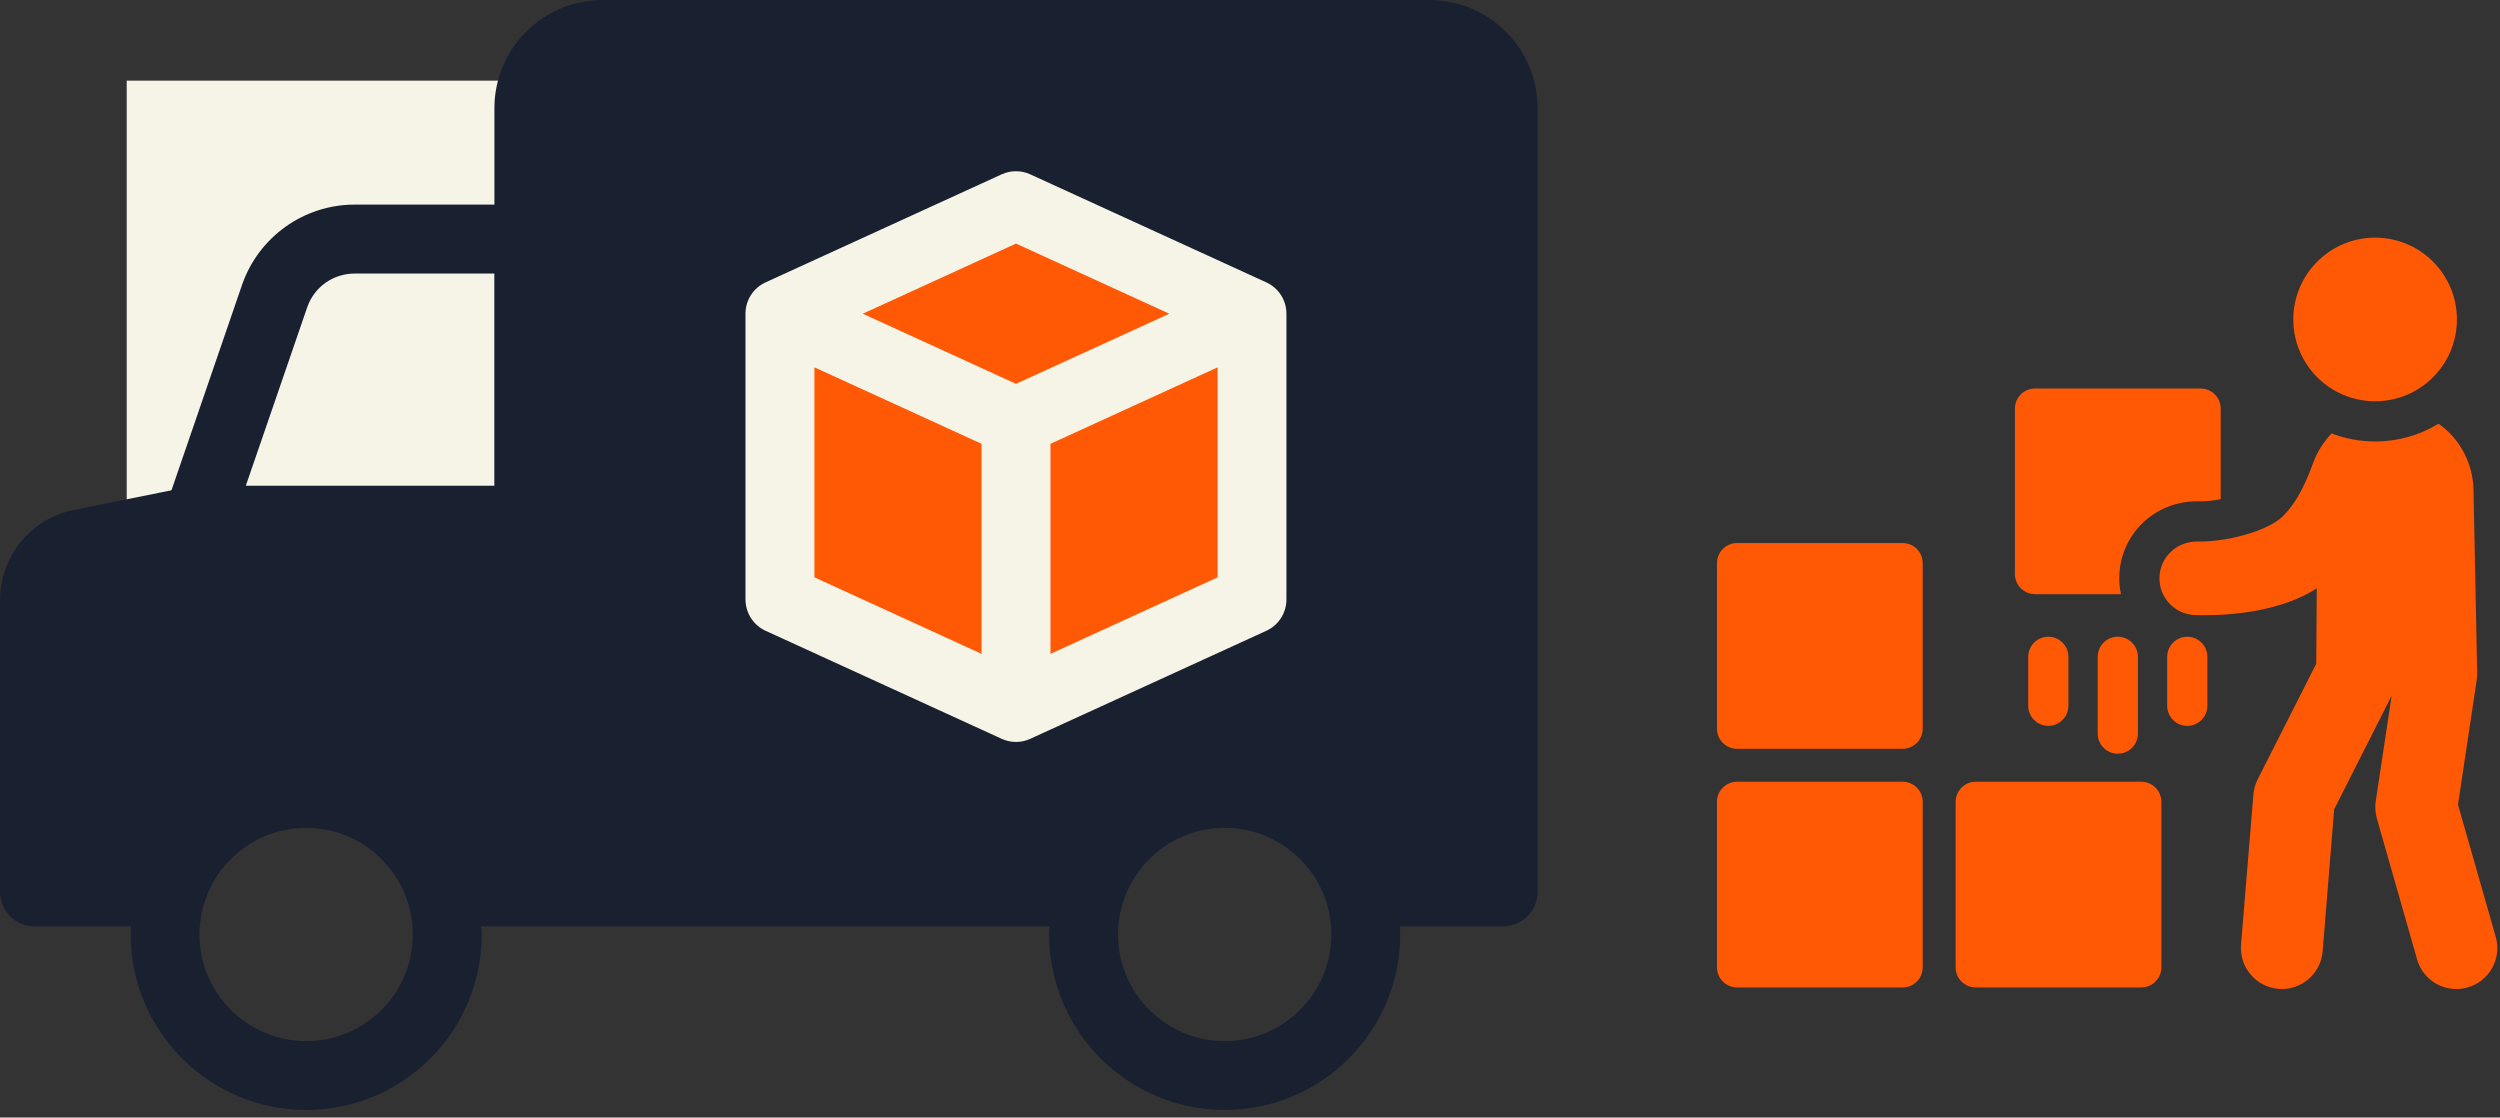 <svg width="217" height="97" viewBox="0 0 217 97" fill="none" xmlns="http://www.w3.org/2000/svg">
<rect x="0" y="0" width="217" height="97" fill="#333333" stroke="none"/>
<rect x="11" y="7" width="112" height="58" fill="#F6F3E7"/>
<path d="M6.393 44.27L14.885 42.556L21.006 24.737C22.441 20.572 26.368 17.759 30.794 17.759H42.915V9.387C42.915 4.225 47.121 0 52.302 0H124.077C129.258 0 133.465 4.225 133.465 9.387V77.417C133.465 79.071 132.128 80.407 130.474 80.407H121.502C121.513 80.641 121.54 80.872 121.54 81.11C121.54 89.511 114.705 96.346 106.304 96.346C97.902 96.346 91.067 89.511 91.067 81.11C91.067 80.872 91.094 80.641 91.105 80.407H41.778C41.79 80.641 41.816 80.872 41.816 81.11C41.816 89.511 34.981 96.346 26.58 96.346C18.178 96.346 11.343 89.511 11.343 81.11C11.343 80.872 11.37 80.641 11.381 80.407H2.991C1.337 80.407 -0 79.071 -0 77.417V52.083C-0 48.296 2.688 45.007 6.397 44.27H6.393ZM106.304 90.369C111.409 90.369 115.562 86.215 115.562 81.114C115.562 76.012 111.409 71.858 106.304 71.858C101.198 71.858 97.048 76.012 97.048 81.114C97.048 86.215 101.202 90.369 106.304 90.369ZM64.71 52.034C64.71 53.205 65.39 54.266 66.455 54.753L86.944 64.129C87.34 64.31 87.763 64.401 88.186 64.401C88.609 64.401 89.036 64.31 89.428 64.129L109.917 54.753C110.982 54.266 111.662 53.205 111.662 52.034V27.229C111.662 26.059 110.982 24.997 109.917 24.51L89.428 15.134C88.639 14.772 87.729 14.772 86.94 15.134L66.451 24.51C65.386 24.997 64.707 26.059 64.707 27.229V52.034H64.71ZM42.907 42.16V23.744H30.786C28.913 23.744 27.259 24.918 26.659 26.693L21.338 42.16H42.907ZM26.576 90.369C31.681 90.369 35.831 86.215 35.831 81.114C35.831 76.012 31.677 71.858 26.576 71.858C21.474 71.858 17.317 76.012 17.317 81.114C17.317 86.215 21.471 90.369 26.576 90.369Z" fill="#192130"/>
<path d="M105.688 50.112L91.18 56.754V38.523L105.688 31.885V50.112Z" fill="#FF5906"/>
<path d="M88.189 21.143L101.493 27.23L88.189 33.317L74.886 27.23L88.189 21.143Z" fill="#FF5906"/>
<path d="M85.199 56.754L70.692 50.112V31.885L85.199 38.523V56.754Z" fill="#FF5906"/>
<path d="M190.687 43.515C187.001 43.515 184.046 46.377 183.954 50.038C183.943 50.563 183.989 51.085 184.106 51.574H176.64C175.675 51.574 174.895 50.794 174.895 49.829V35.467C174.895 34.502 175.675 33.722 176.64 33.722H191.013C191.978 33.722 192.757 34.502 192.757 35.467V43.33C192.165 43.447 191.524 43.517 190.931 43.517H190.687V43.515Z" fill="#FF5906"/>
<path d="M195.956 67.67L201.05 57.611L201.096 51.063C197.283 53.529 191.803 53.425 190.548 53.39C188.792 53.343 187.395 51.879 187.441 50.123C187.488 48.356 188.942 46.994 190.709 47.005C193.209 47.062 196.767 46.122 198.093 44.866C199.534 43.483 200.292 41.493 200.803 40.121C201.164 39.167 201.711 38.319 202.385 37.62C203.559 38.074 204.839 38.319 206.165 38.319C208.177 38.319 210.049 37.761 211.656 36.783C211.946 36.968 212.226 37.202 212.482 37.446C213.889 38.794 214.691 40.68 214.702 42.621L215.017 58.331C215.028 58.552 215.017 58.774 214.982 58.995L213.354 69.845L216.632 81.325C217.168 83.209 216.075 85.174 214.189 85.709C213.863 85.802 213.537 85.848 213.213 85.848C211.667 85.848 210.248 84.837 209.805 83.277L206.315 71.054C206.176 70.578 206.141 70.054 206.212 69.554L207.595 60.389L202.605 70.25L201.605 82.59C201.442 84.544 199.71 85.998 197.778 85.835C195.824 85.672 194.37 83.962 194.522 82.01L195.593 68.986C195.628 68.521 195.756 68.078 195.954 67.672L195.956 67.67Z" fill="#FF5906"/>
<path d="M206.161 34.829C202.239 34.829 199.06 31.65 199.06 27.728C199.06 23.807 202.239 20.628 206.161 20.628C210.082 20.628 213.261 23.807 213.261 27.728C213.261 31.65 210.082 34.829 206.161 34.829Z" fill="#FF5906"/>
<path d="M189.856 55.27C190.819 55.27 191.601 56.053 191.601 57.015V61.263C191.601 62.225 190.819 63.008 189.856 63.008C188.893 63.008 188.111 62.225 188.111 61.263V57.015C188.111 56.053 188.893 55.27 189.856 55.27Z" fill="#FF5906"/>
<path d="M185.571 57.013V63.677C185.571 64.64 184.789 65.422 183.826 65.422C182.863 65.422 182.081 64.64 182.081 63.677V57.013C182.081 56.05 182.863 55.268 183.826 55.268C184.789 55.268 185.571 56.05 185.571 57.013Z" fill="#FF5906"/>
<path d="M179.539 57.013V61.261C179.539 62.223 178.757 63.005 177.794 63.005C176.831 63.005 176.049 62.223 176.049 61.261V57.013C176.049 56.05 176.831 55.268 177.794 55.268C178.757 55.268 179.539 56.05 179.539 57.013Z" fill="#FF5906"/>
<path d="M171.495 67.855H185.864C186.827 67.855 187.609 68.636 187.609 69.6V83.966C187.609 84.93 186.827 85.711 185.864 85.711H171.495C170.532 85.711 169.75 84.93 169.75 83.966V69.6C169.75 68.636 170.532 67.855 171.495 67.855Z" fill="#FF5906"/>
<path d="M150.777 67.855H165.146C166.11 67.855 166.891 68.636 166.891 69.6V83.966C166.891 84.93 166.11 85.711 165.146 85.711H150.777C149.814 85.711 149.033 84.93 149.033 83.966V69.6C149.033 68.636 149.814 67.855 150.777 67.855Z" fill="#FF5906"/>
<path d="M150.777 47.136H165.146C166.11 47.136 166.891 47.918 166.891 48.881V63.25C166.891 64.214 166.11 64.995 165.146 64.995H150.777C149.814 64.995 149.033 64.214 149.033 63.25V48.881C149.033 47.918 149.814 47.136 150.777 47.136Z" fill="#FF5906"/>
</svg>
